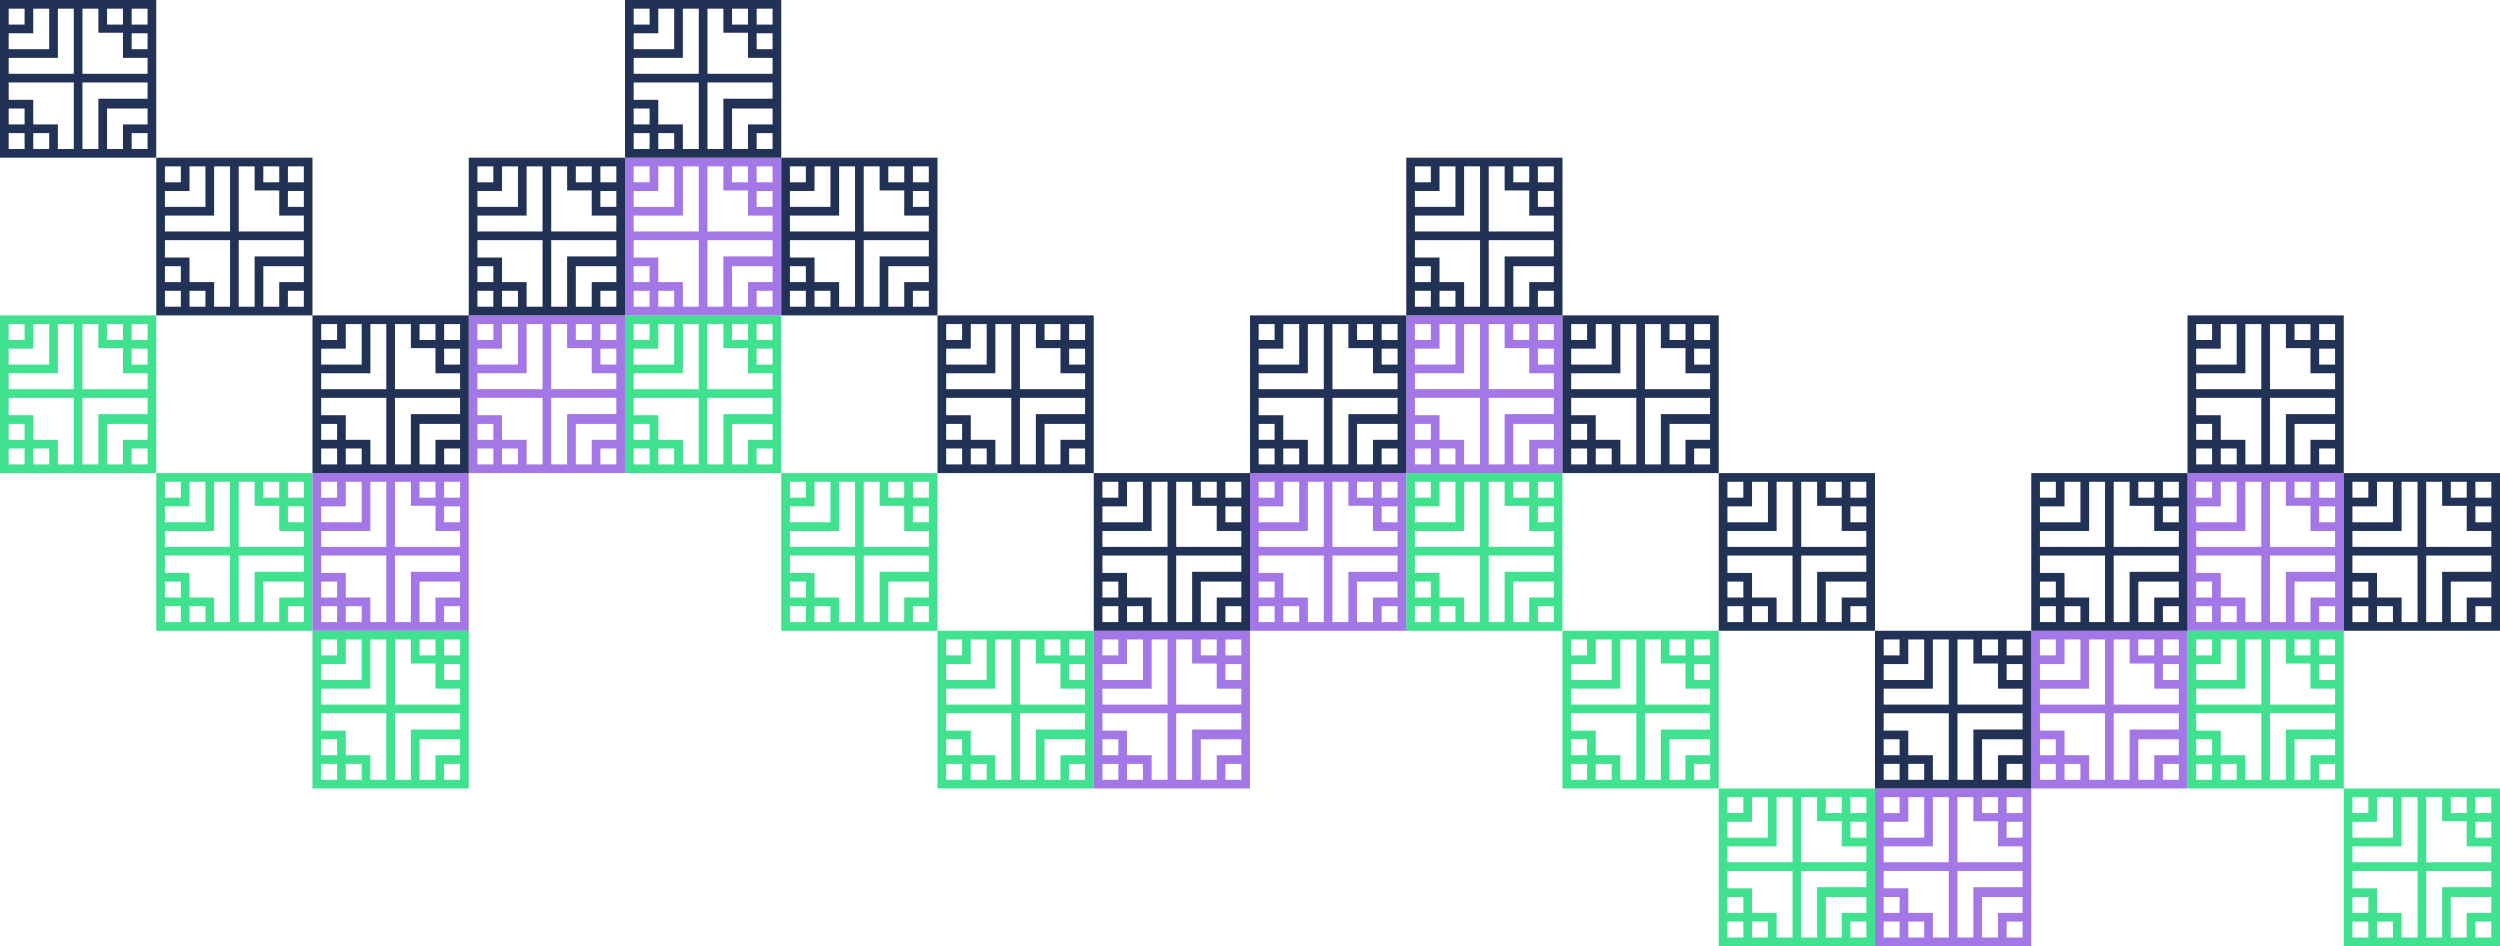 <svg id="geo_frac_lg" viewBox="0 0 1728 654" aria-hidden="true" preserveAspectRatio="xMidYMid slice" role="img" xmlns="http://www.w3.org/2000/svg">
  <path fill-rule="evenodd" clip-rule="evenodd" d="M1620 545H1728V654H1620V545ZM1626 551H1637V562H1626V551ZM1643 568H1626V579H1654V551H1643V568ZM1660 551H1671V596H1626V585H1660V551ZM1671 602H1626V614H1643V631H1660V648H1671V602ZM1643 637H1654V648H1643V637ZM1637 620H1626V631H1637V620ZM1626 637H1637V648H1626V637ZM1722 637H1711V648H1722V637ZM1722 631H1705V648H1694V620H1722V631ZM1688 613.244H1722V602H1677V648H1688V613.244ZM1677 596V551H1688V567.63H1705V585H1722V596H1677ZM1722 568H1711V579H1722V568ZM1711 551H1722V562H1711V551ZM1705 551H1694V562H1705V551Z" fill="#40E28F"/>
  <path fill-rule="evenodd" clip-rule="evenodd" d="M1512 436H1620V545H1512V436ZM1518 442H1529V453H1518V442ZM1535 459H1518V470H1546V442H1535V459ZM1552 442H1563V487H1518V476H1552V442ZM1563 493H1518V505H1535V522H1552V539H1563V493ZM1535 528H1546V539H1535V528ZM1529 511H1518V522H1529V511ZM1518 528H1529V539H1518V528ZM1614 528H1603V539H1614V528ZM1614 522H1597V539H1586V511H1614V522ZM1580 504.244H1614V493H1569V539H1580V504.244ZM1569 487V442H1580V458.63H1597V476H1614V487H1569ZM1614 459H1603V470H1614V459ZM1603 442H1614V453H1603V442ZM1597 442H1586V453H1597V442Z" fill="#40E28F"/>
  <path fill-rule="evenodd" clip-rule="evenodd" d="M1188 545H1296V654H1188V545ZM1194 551H1205V562H1194V551ZM1211 568H1194V579H1222V551H1211V568ZM1228 551H1239V596H1194V585H1228V551ZM1239 602H1194V614H1211V631H1228V648H1239V602ZM1211 637H1222V648H1211V637ZM1205 620H1194V631H1205V620ZM1194 637H1205V648H1194V637ZM1290 637H1279V648H1290V637ZM1290 631H1273V648H1262V620H1290V631ZM1256 613.244H1290V602H1245V648H1256V613.244ZM1245 596V551H1256V567.63H1273V585H1290V596H1245ZM1290 568H1279V579H1290V568ZM1279 551H1290V562H1279V551ZM1273 551H1262V562H1273V551Z" fill="#40E28F"/>
  <path fill-rule="evenodd" clip-rule="evenodd" d="M1080 436H1188V545H1080V436ZM1086 442H1097V453H1086V442ZM1103 459H1086V470H1114V442H1103V459ZM1120 442H1131V487H1086V476H1120V442ZM1131 493H1086V505H1103V522H1120V539H1131V493ZM1103 528H1114V539H1103V528ZM1097 511H1086V522H1097V511ZM1086 528H1097V539H1086V528ZM1182 528H1171V539H1182V528ZM1182 522H1165V539H1154V511H1182V522ZM1148 504.244H1182V493H1137V539H1148V504.244ZM1137 487V442H1148V458.63H1165V476H1182V487H1137ZM1182 459H1171V470H1182V459ZM1171 442H1182V453H1171V442ZM1165 442H1154V453H1165V442Z" fill="#40E28F"/>
  <path fill-rule="evenodd" clip-rule="evenodd" d="M972 327H1080V436H972V327ZM978 333H989V344H978V333ZM995 350H978V361H1006V333H995V350ZM1012 333H1023V378H978V367H1012V333ZM1023 384H978V396H995V413H1012V430H1023V384ZM995 419H1006V430H995V419ZM989 402H978V413H989V402ZM978 419H989V430H978V419ZM1074 419H1063V430H1074V419ZM1074 413H1057V430H1046V402H1074V413ZM1040 395.244H1074V384H1029V430H1040V395.244ZM1029 378V333H1040V349.63H1057V367H1074V378H1029ZM1074 350H1063V361H1074V350ZM1063 333H1074V344H1063V333ZM1057 333H1046V344H1057V333Z" fill="#40E28F"/>
  <path fill-rule="evenodd" clip-rule="evenodd" d="M648 436H756V545H648V436ZM654 442H665V453H654V442ZM671 459H654V470H682V442H671V459ZM688 442H699V487H654V476H688V442ZM699 493H654V505H671V522H688V539H699V493ZM671 528H682V539H671V528ZM665 511H654V522H665V511ZM654 528H665V539H654V528ZM750 528H739V539H750V528ZM750 522H733V539H722V511H750V522ZM716 504.244H750V493H705V539H716V504.244ZM705 487V442H716V458.63H733V476H750V487H705ZM750 459H739V470H750V459ZM739 442H750V453H739V442ZM733 442H722V453H733V442Z" fill="#40E28F"/>
  <path fill-rule="evenodd" clip-rule="evenodd" d="M540 327H648V436H540V327ZM546 333H557V344H546V333ZM563 350H546V361H574V333H563V350ZM580 333H591V378H546V367H580V333ZM591 384H546V396H563V413H580V430H591V384ZM563 419H574V430H563V419ZM557 402H546V413H557V402ZM546 419H557V430H546V419ZM642 419H631V430H642V419ZM642 413H625V430H614V402H642V413ZM608 395.244H642V384H597V430H608V395.244ZM597 378V333H608V349.63H625V367H642V378H597ZM642 350H631V361H642V350ZM631 333H642V344H631V333ZM625 333H614V344H625V333Z" fill="#40E28F"/>
  <path fill-rule="evenodd" clip-rule="evenodd" d="M432 218H540V327H432V218ZM438 224H449V235H438V224ZM455 241H438V252H466V224H455V241ZM472 224H483V269H438V258H472V224ZM483 275H438V287H455V304H472V321H483V275ZM455 310H466V321H455V310ZM449 293H438V304H449V293ZM438 310H449V321H438V310ZM534 310H523V321H534V310ZM534 304H517V321H506V293H534V304ZM500 286.244H534V275H489V321H500V286.244ZM489 269V224H500V240.63H517V258H534V269H489ZM534 241H523V252H534V241ZM523 224H534V235H523V224ZM517 224H506V235H517V224Z" fill="#40E28F"/>
  <path fill-rule="evenodd" clip-rule="evenodd" d="M216 436H324V545H216V436ZM222 442H233V453H222V442ZM239 459H222V470H250V442H239V459ZM256 442H267V487H222V476H256V442ZM267 493H222V505H239V522H256V539H267V493ZM239 528H250V539H239V528ZM233 511H222V522H233V511ZM222 528H233V539H222V528ZM318 528H307V539H318V528ZM318 522H301V539H290V511H318V522ZM284 504.244H318V493H273V539H284V504.244ZM273 487V442H284V458.63H301V476H318V487H273ZM318 459H307V470H318V459ZM307 442H318V453H307V442ZM301 442H290V453H301V442Z" fill="#40E28F"/>
  <path fill-rule="evenodd" clip-rule="evenodd" d="M108 327H216V436H108V327ZM114 333H125V344H114V333ZM131 350H114V361H142V333H131V350ZM148 333H159V378H114V367H148V333ZM159 384H114V396H131V413H148V430H159V384ZM131 419H142V430H131V419ZM125 402H114V413H125V402ZM114 419H125V430H114V419ZM210 419H199V430H210V419ZM210 413H193V430H182V402H210V413ZM176 395.244H210V384H165V430H176V395.244ZM165 378V333H176V349.63H193V367H210V378H165ZM210 350H199V361H210V350ZM199 333H210V344H199V333ZM193 333H182V344H193V333Z" fill="#40E28F"/>
  <path fill-rule="evenodd" clip-rule="evenodd" d="M0 218H108V327H0V218ZM6 224H17V235H6V224ZM23 241H6V252H34V224H23V241ZM40 224H51V269H6V258H40V224ZM51 275H6V287H23V304H40V321H51V275ZM23 310H34V321H23V310ZM17 293H6V304H17V293ZM6 310H17V321H6V310ZM102 310H91V321H102V310ZM102 304H85V321H74V293H102V304ZM68 286.244H102V275H57V321H68V286.244ZM57 269V224H68V240.63H85V258H102V269H57ZM102 241H91V252H102V241ZM91 224H102V235H91V224ZM85 224H74V235H85V224Z" fill="#40E28F"/>
  <path fill-rule="evenodd" clip-rule="evenodd" d="M1512 327H1620V436H1512V327ZM1518 333H1529V344H1518V333ZM1535 350H1518V361H1546V333H1535V350ZM1552 333H1563V378H1518V367H1552V333ZM1563 384H1518V396H1535V413H1552V430H1563V384ZM1535 419H1546V430H1535V419ZM1529 402H1518V413H1529V402ZM1518 419H1529V430H1518V419ZM1614 419H1603V430H1614V419ZM1614 413H1597V430H1586V402H1614V413ZM1580 395.244H1614V384H1569V430H1580V395.244ZM1569 378V333H1580V349.63H1597V367H1614V378H1569ZM1614 350H1603V361H1614V350ZM1603 333H1614V344H1603V333ZM1597 333H1586V344H1597V333Z" fill="#A377E6"/>
  <path fill-rule="evenodd" clip-rule="evenodd" d="M1404 436H1512V545H1404V436ZM1410 442H1421V453H1410V442ZM1427 459H1410V470H1438V442H1427V459ZM1444 442H1455V487H1410V476H1444V442ZM1455 493H1410V505H1427V522H1444V539H1455V493ZM1427 528H1438V539H1427V528ZM1421 511H1410V522H1421V511ZM1410 528H1421V539H1410V528ZM1506 528H1495V539H1506V528ZM1506 522H1489V539H1478V511H1506V522ZM1472 504.244H1506V493H1461V539H1472V504.244ZM1461 487V442H1472V458.63H1489V476H1506V487H1461ZM1506 459H1495V470H1506V459ZM1495 442H1506V453H1495V442ZM1489 442H1478V453H1489V442Z" fill="#A377E6"/>
  <path fill-rule="evenodd" clip-rule="evenodd" d="M1296 545H1404V654H1296V545ZM1302 551H1313V562H1302V551ZM1319 568H1302V579H1330V551H1319V568ZM1336 551H1347V596H1302V585H1336V551ZM1347 602H1302V614H1319V631H1336V648H1347V602ZM1319 637H1330V648H1319V637ZM1313 620H1302V631H1313V620ZM1302 637H1313V648H1302V637ZM1398 637H1387V648H1398V637ZM1398 631H1381V648H1370V620H1398V631ZM1364 613.244H1398V602H1353V648H1364V613.244ZM1353 596V551H1364V567.63H1381V585H1398V596H1353ZM1398 568H1387V579H1398V568ZM1387 551H1398V562H1387V551ZM1381 551H1370V562H1381V551Z" fill="#A377E6"/>
  <path fill-rule="evenodd" clip-rule="evenodd" d="M972 218H1080V327H972V218ZM978 224H989V235H978V224ZM995 241H978V252H1006V224H995V241ZM1012 224H1023V269H978V258H1012V224ZM1023 275H978V287H995V304H1012V321H1023V275ZM995 310H1006V321H995V310ZM989 293H978V304H989V293ZM978 310H989V321H978V310ZM1074 310H1063V321H1074V310ZM1074 304H1057V321H1046V293H1074V304ZM1040 286.244H1074V275H1029V321H1040V286.244ZM1029 269V224H1040V240.63H1057V258H1074V269H1029ZM1074 241H1063V252H1074V241ZM1063 224H1074V235H1063V224ZM1057 224H1046V235H1057V224Z" fill="#A377E6"/>
  <path fill-rule="evenodd" clip-rule="evenodd" d="M864 327H972V436H864V327ZM870 333H881V344H870V333ZM887 350H870V361H898V333H887V350ZM904 333H915V378H870V367H904V333ZM915 384H870V396H887V413H904V430H915V384ZM887 419H898V430H887V419ZM881 402H870V413H881V402ZM870 419H881V430H870V419ZM966 419H955V430H966V419ZM966 413H949V430H938V402H966V413ZM932 395.244H966V384H921V430H932V395.244ZM921 378V333H932V349.63H949V367H966V378H921ZM966 350H955V361H966V350ZM955 333H966V344H955V333ZM949 333H938V344H949V333Z" fill="#A377E6"/>
  <path fill-rule="evenodd" clip-rule="evenodd" d="M756 436H864V545H756V436ZM762 442H773V453H762V442ZM779 459H762V470H790V442H779V459ZM796 442H807V487H762V476H796V442ZM807 493H762V505H779V522H796V539H807V493ZM779 528H790V539H779V528ZM773 511H762V522H773V511ZM762 528H773V539H762V528ZM858 528H847V539H858V528ZM858 522H841V539H830V511H858V522ZM824 504.244H858V493H813V539H824V504.244ZM813 487V442H824V458.63H841V476H858V487H813ZM858 459H847V470H858V459ZM847 442H858V453H847V442ZM841 442H830V453H841V442Z" fill="#A377E6"/>
  <path fill-rule="evenodd" clip-rule="evenodd" d="M432 109H540V218H432V109ZM438 115H449V126H438V115ZM455 132H438V143H466V115H455V132ZM472 115H483V160H438V149H472V115ZM483 166H438V178H455V195H472V212H483V166ZM455 201H466V212H455V201ZM449 184H438V195H449V184ZM438 201H449V212H438V201ZM534 201H523V212H534V201ZM534 195H517V212H506V184H534V195ZM500 177.244H534V166H489V212H500V177.244ZM489 160V115H500V131.63H517V149H534V160H489ZM534 132H523V143H534V132ZM523 115H534V126H523V115ZM517 115H506V126H517V115Z" fill="#A377E6"/>
  <path fill-rule="evenodd" clip-rule="evenodd" d="M324 218H432V327H324V218ZM330 224H341V235H330V224ZM347 241H330V252H358V224H347V241ZM364 224H375V269H330V258H364V224ZM375 275H330V287H347V304H364V321H375V275ZM347 310H358V321H347V310ZM341 293H330V304H341V293ZM330 310H341V321H330V310ZM426 310H415V321H426V310ZM426 304H409V321H398V293H426V304ZM392 286.244H426V275H381V321H392V286.244ZM381 269V224H392V240.63H409V258H426V269H381ZM426 241H415V252H426V241ZM415 224H426V235H415V224ZM409 224H398V235H409V224Z" fill="#A377E6"/>
  <path fill-rule="evenodd" clip-rule="evenodd" d="M216 327H324V436H216V327ZM222 333H233V344H222V333ZM239 350H222V361H250V333H239V350ZM256 333H267V378H222V367H256V333ZM267 384H222V396H239V413H256V430H267V384ZM239 419H250V430H239V419ZM233 402H222V413H233V402ZM222 419H233V430H222V419ZM318 419H307V430H318V419ZM318 413H301V430H290V402H318V413ZM284 395.244H318V384H273V430H284V395.244ZM273 378V333H284V349.63H301V367H318V378H273ZM318 350H307V361H318V350ZM307 333H318V344H307V333ZM301 333H290V344H301V333Z" fill="#A377E6"/>
  <path fill-rule="evenodd" clip-rule="evenodd" d="M1620 327H1728V436H1620V327ZM1626 333H1637V344H1626V333ZM1643 350H1626V361H1654V333H1643V350ZM1660 333H1671V378H1626V367H1660V333ZM1671 384H1626V396H1643V413H1660V430H1671V384ZM1643 419H1654V430H1643V419ZM1637 402H1626V413H1637V402ZM1626 419H1637V430H1626V419ZM1722 419H1711V430H1722V419ZM1722 413H1705V430H1694V402H1722V413ZM1688 395.244H1722V384H1677V430H1688V395.244ZM1677 378V333H1688V349.63H1705V367H1722V378H1677ZM1722 350H1711V361H1722V350ZM1711 333H1722V344H1711V333ZM1705 333H1694V344H1705V333Z" fill="#223256"/>
  <path fill-rule="evenodd" clip-rule="evenodd" d="M1512 218H1620V327H1512V218ZM1518 224H1529V235H1518V224ZM1535 241H1518V252H1546V224H1535V241ZM1552 224H1563V269H1518V258H1552V224ZM1563 275H1518V287H1535V304H1552V321H1563V275ZM1535 310H1546V321H1535V310ZM1529 293H1518V304H1529V293ZM1518 310H1529V321H1518V310ZM1614 310H1603V321H1614V310ZM1614 304H1597V321H1586V293H1614V304ZM1580 286.244H1614V275H1569V321H1580V286.244ZM1569 269V224H1580V240.63H1597V258H1614V269H1569ZM1614 241H1603V252H1614V241ZM1603 224H1614V235H1603V224ZM1597 224H1586V235H1597V224Z" fill="#223256"/>
  <path fill-rule="evenodd" clip-rule="evenodd" d="M1404 327H1512V436H1404V327ZM1410 333H1421V344H1410V333ZM1427 350H1410V361H1438V333H1427V350ZM1444 333H1455V378H1410V367H1444V333ZM1455 384H1410V396H1427V413H1444V430H1455V384ZM1427 419H1438V430H1427V419ZM1421 402H1410V413H1421V402ZM1410 419H1421V430H1410V419ZM1506 419H1495V430H1506V419ZM1506 413H1489V430H1478V402H1506V413ZM1472 395.244H1506V384H1461V430H1472V395.244ZM1461 378V333H1472V349.63H1489V367H1506V378H1461ZM1506 350H1495V361H1506V350ZM1495 333H1506V344H1495V333ZM1489 333H1478V344H1489V333Z" fill="#223256"/>
  <path fill-rule="evenodd" clip-rule="evenodd" d="M1296 436H1404V545H1296V436ZM1302 442H1313V453H1302V442ZM1319 459H1302V470H1330V442H1319V459ZM1336 442H1347V487H1302V476H1336V442ZM1347 493H1302V505H1319V522H1336V539H1347V493ZM1319 528H1330V539H1319V528ZM1313 511H1302V522H1313V511ZM1302 528H1313V539H1302V528ZM1398 528H1387V539H1398V528ZM1398 522H1381V539H1370V511H1398V522ZM1364 504.244H1398V493H1353V539H1364V504.244ZM1353 487V442H1364V458.63H1381V476H1398V487H1353ZM1398 459H1387V470H1398V459ZM1387 442H1398V453H1387V442ZM1381 442H1370V453H1381V442Z" fill="#223256"/>
  <path fill-rule="evenodd" clip-rule="evenodd" d="M1188 327H1296V436H1188V327ZM1194 333H1205V344H1194V333ZM1211 350H1194V361H1222V333H1211V350ZM1228 333H1239V378H1194V367H1228V333ZM1239 384H1194V396H1211V413H1228V430H1239V384ZM1211 419H1222V430H1211V419ZM1205 402H1194V413H1205V402ZM1194 419H1205V430H1194V419ZM1290 419H1279V430H1290V419ZM1290 413H1273V430H1262V402H1290V413ZM1256 395.244H1290V384H1245V430H1256V395.244ZM1245 378V333H1256V349.63H1273V367H1290V378H1245ZM1290 350H1279V361H1290V350ZM1279 333H1290V344H1279V333ZM1273 333H1262V344H1273V333Z" fill="#223256"/>
  <path fill-rule="evenodd" clip-rule="evenodd" d="M1080 218H1188V327H1080V218ZM1086 224H1097V235H1086V224ZM1103 241H1086V252H1114V224H1103V241ZM1120 224H1131V269H1086V258H1120V224ZM1131 275H1086V287H1103V304H1120V321H1131V275ZM1103 310H1114V321H1103V310ZM1097 293H1086V304H1097V293ZM1086 310H1097V321H1086V310ZM1182 310H1171V321H1182V310ZM1182 304H1165V321H1154V293H1182V304ZM1148 286.244H1182V275H1137V321H1148V286.244ZM1137 269V224H1148V240.63H1165V258H1182V269H1137ZM1182 241H1171V252H1182V241ZM1171 224H1182V235H1171V224ZM1165 224H1154V235H1165V224Z" fill="#223256"/>
  <path fill-rule="evenodd" clip-rule="evenodd" d="M972 109H1080V218H972V109ZM978 115H989V126H978V115ZM995 132H978V143H1006V115H995V132ZM1012 115H1023V160H978V149H1012V115ZM1023 166H978V178H995V195H1012V212H1023V166ZM995 201H1006V212H995V201ZM989 184H978V195H989V184ZM978 201H989V212H978V201ZM1074 201H1063V212H1074V201ZM1074 195H1057V212H1046V184H1074V195ZM1040 177.244H1074V166H1029V212H1040V177.244ZM1029 160V115H1040V131.63H1057V149H1074V160H1029ZM1074 132H1063V143H1074V132ZM1063 115H1074V126H1063V115ZM1057 115H1046V126H1057V115Z" fill="#223256"/>
  <path fill-rule="evenodd" clip-rule="evenodd" d="M864 218H972V327H864V218ZM870 224H881V235H870V224ZM887 241H870V252H898V224H887V241ZM904 224H915V269H870V258H904V224ZM915 275H870V287H887V304H904V321H915V275ZM887 310H898V321H887V310ZM881 293H870V304H881V293ZM870 310H881V321H870V310ZM966 310H955V321H966V310ZM966 304H949V321H938V293H966V304ZM932 286.244H966V275H921V321H932V286.244ZM921 269V224H932V240.63H949V258H966V269H921ZM966 241H955V252H966V241ZM955 224H966V235H955V224ZM949 224H938V235H949V224Z" fill="#223256"/>
  <path fill-rule="evenodd" clip-rule="evenodd" d="M756 327H864V436H756V327ZM762 333H773V344H762V333ZM779 350H762V361H790V333H779V350ZM796 333H807V378H762V367H796V333ZM807 384H762V396H779V413H796V430H807V384ZM779 419H790V430H779V419ZM773 402H762V413H773V402ZM762 419H773V430H762V419ZM858 419H847V430H858V419ZM858 413H841V430H830V402H858V413ZM824 395.244H858V384H813V430H824V395.244ZM813 378V333H824V349.63H841V367H858V378H813ZM858 350H847V361H858V350ZM847 333H858V344H847V333ZM841 333H830V344H841V333Z" fill="#223256"/>
  <path fill-rule="evenodd" clip-rule="evenodd" d="M648 218H756V327H648V218ZM654 224H665V235H654V224ZM671 241H654V252H682V224H671V241ZM688 224H699V269H654V258H688V224ZM699 275H654V287H671V304H688V321H699V275ZM671 310H682V321H671V310ZM665 293H654V304H665V293ZM654 310H665V321H654V310ZM750 310H739V321H750V310ZM750 304H733V321H722V293H750V304ZM716 286.244H750V275H705V321H716V286.244ZM705 269V224H716V240.63H733V258H750V269H705ZM750 241H739V252H750V241ZM739 224H750V235H739V224ZM733 224H722V235H733V224Z" fill="#223256"/>
  <path fill-rule="evenodd" clip-rule="evenodd" d="M540 109H648V218H540V109ZM546 115H557V126H546V115ZM563 132H546V143H574V115H563V132ZM580 115H591V160H546V149H580V115ZM591 166H546V178H563V195H580V212H591V166ZM563 201H574V212H563V201ZM557 184H546V195H557V184ZM546 201H557V212H546V201ZM642 201H631V212H642V201ZM642 195H625V212H614V184H642V195ZM608 177.244H642V166H597V212H608V177.244ZM597 160V115H608V131.63H625V149H642V160H597ZM642 132H631V143H642V132ZM631 115H642V126H631V115ZM625 115H614V126H625V115Z" fill="#223256"/>
  <path fill-rule="evenodd" clip-rule="evenodd" d="M432 0H540V109H432V0ZM438 6H449V17H438V6ZM455 23H438V34H466V6H455V23ZM472 6H483V51H438V40H472V6ZM483 57H438V69H455V86H472V103H483V57ZM455 92H466V103H455V92ZM449 75H438V86H449V75ZM438 92H449V103H438V92ZM534 92H523V103H534V92ZM534 86H517V103H506V75H534V86ZM500 68.244H534V57H489V103H500V68.244ZM489 51V6H500V22.631H517V40H534V51H489ZM534 23H523V34H534V23ZM523 6H534V17H523V6ZM517 6H506V17H517V6Z" fill="#223256"/>
  <path fill-rule="evenodd" clip-rule="evenodd" d="M324 109H432V218H324V109ZM330 115H341V126H330V115ZM347 132H330V143H358V115H347V132ZM364 115H375V160H330V149H364V115ZM375 166H330V178H347V195H364V212H375V166ZM347 201H358V212H347V201ZM341 184H330V195H341V184ZM330 201H341V212H330V201ZM426 201H415V212H426V201ZM426 195H409V212H398V184H426V195ZM392 177.244H426V166H381V212H392V177.244ZM381 160V115H392V131.63H409V149H426V160H381ZM426 132H415V143H426V132ZM415 115H426V126H415V115ZM409 115H398V126H409V115Z" fill="#223256"/>
  <path fill-rule="evenodd" clip-rule="evenodd" d="M216 218H324V327H216V218ZM222 224H233V235H222V224ZM239 241H222V252H250V224H239V241ZM256 224H267V269H222V258H256V224ZM267 275H222V287H239V304H256V321H267V275ZM239 310H250V321H239V310ZM233 293H222V304H233V293ZM222 310H233V321H222V310ZM318 310H307V321H318V310ZM318 304H301V321H290V293H318V304ZM284 286.244H318V275H273V321H284V286.244ZM273 269V224H284V240.63H301V258H318V269H273ZM318 241H307V252H318V241ZM307 224H318V235H307V224ZM301 224H290V235H301V224Z" fill="#223256"/>
  <path fill-rule="evenodd" clip-rule="evenodd" d="M108 109H216V218H108V109ZM114 115H125V126H114V115ZM131 132H114V143H142V115H131V132ZM148 115H159V160H114V149H148V115ZM159 166H114V178H131V195H148V212H159V166ZM131 201H142V212H131V201ZM125 184H114V195H125V184ZM114 201H125V212H114V201ZM210 201H199V212H210V201ZM210 195H193V212H182V184H210V195ZM176 177.244H210V166H165V212H176V177.244ZM165 160V115H176V131.63H193V149H210V160H165ZM210 132H199V143H210V132ZM199 115H210V126H199V115ZM193 115H182V126H193V115Z" fill="#223256"/>
  <path fill-rule="evenodd" clip-rule="evenodd" d="M0 0H108V109H0V0ZM6 6H17V17H6V6ZM23 23H6V34H34V6H23V23ZM40 6H51V51H6V40H40V6ZM51 57H6V69H23V86H40V103H51V57ZM23 92H34V103H23V92ZM17 75H6V86H17V75ZM6 92H17V103H6V92ZM102 92H91V103H102V92ZM102 86H85V103H74V75H102V86ZM68 68.244H102V57H57V103H68V68.244ZM57 51V6H68V22.631H85V40H102V51H57ZM102 23H91V34H102V23ZM91 6H102V17H91V6ZM85 6H74V17H85V6Z" fill="#223256"/>
</svg>
